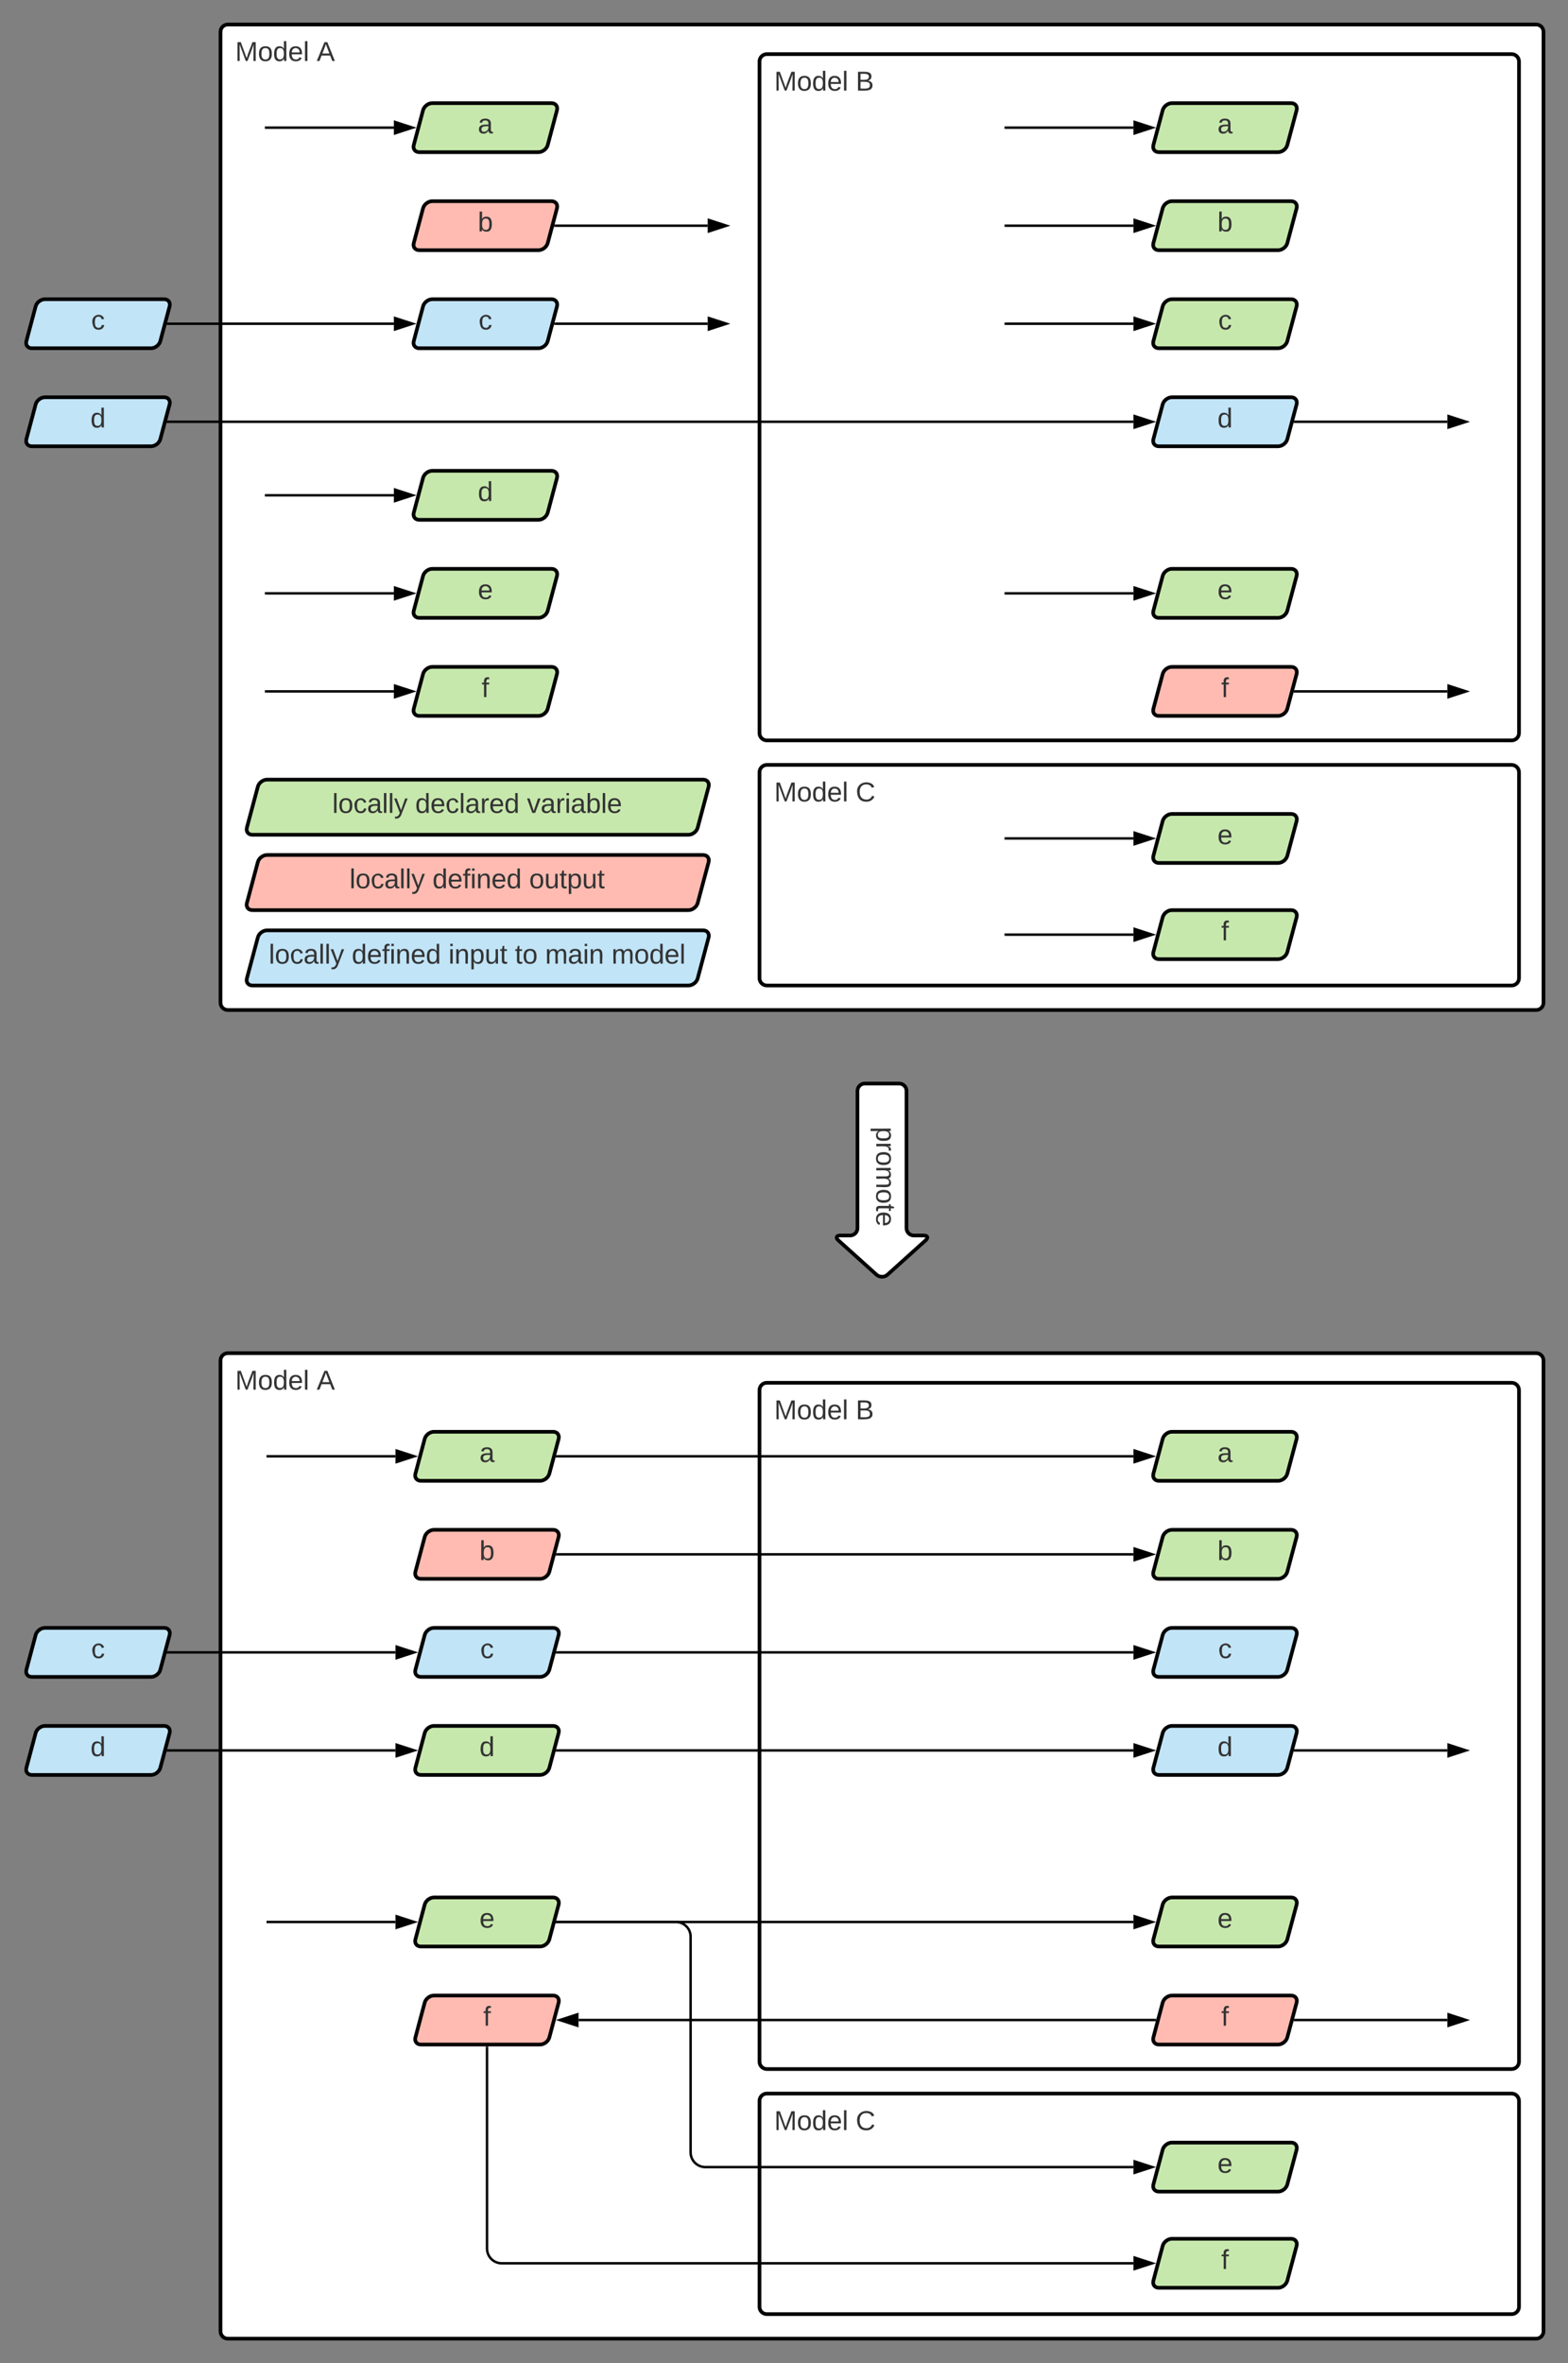 <svg xmlns="http://www.w3.org/2000/svg" xmlns:xlink="http://www.w3.org/1999/xlink" xmlns:lucid="lucid" width="1280" height="1928.33"><rect width="100%" height="100%" fill="#808080" stroke="none"/><g transform="translate(-885.333 172.833)" lucid:page-tab-id="0_0"><path d="M1065.33-146.83c0-3.32 2.7-6 6-6h1068c3.32 0 6 2.68 6 6v792.16c0 3.32-2.68 6-6 6h-1068c-3.3 0-6-2.68-6-6z" stroke="#000" stroke-width="3" fill="#fff"/><use xlink:href="#a" transform="matrix(1,0,0,1,1077.333,-140.833) translate(0 17.778)"/><use xlink:href="#b" transform="matrix(1,0,0,1,1077.333,-140.833) translate(66.543 17.778)"/><path d="M1505.33 457.33c0-3.3 2.7-6 6-6h608c3.32 0 6 2.7 6 6v168c0 3.32-2.68 6-6 6h-608c-3.3 0-6-2.68-6-6z" stroke="#000" stroke-width="3" fill="#fff"/><use xlink:href="#a" transform="matrix(1,0,0,1,1517.333,463.333) translate(0 17.778)"/><use xlink:href="#c" transform="matrix(1,0,0,1,1517.333,463.333) translate(66.543 17.778)"/><path d="M1505.33-122.67c0-3.3 2.7-6 6-6h608c3.32 0 6 2.7 6 6v548c0 3.32-2.68 6-6 6h-608c-3.3 0-6-2.68-6-6z" stroke="#000" stroke-width="3" fill="#fff"/><use xlink:href="#a" transform="matrix(1,0,0,1,1517.333,-116.667) translate(0 17.778)"/><use xlink:href="#d" transform="matrix(1,0,0,1,1517.333,-116.667) translate(66.543 17.778)"/><path d="M1230.67-2.87c.86-3.2 4.24-5.8 7.55-5.8h97.33c3.32 0 5.3 2.6 4.46 5.8l-7.57 28.4c-.85 3.2-4.23 5.8-7.54 5.8h-97.35c-3.3 0-5.3-2.6-4.45-5.8z" stroke="#000" stroke-width="3" fill="#ffbbb1"/><use xlink:href="#e" transform="matrix(1,0,0,1,1226.552,-3.667) translate(48.832 19.653)"/><path d="M1338.77 11.33h124.28" stroke="#000" stroke-width="2" fill="none"/><path d="M1338.8 12.33h-1.3l.54-2h.76"/><path d="M1478.32 11.33l-14.27 4.64V6.7z" stroke="#000" stroke-width="2"/><path d="M1834.45 77.13c.86-3.2 4.24-5.8 7.55-5.8h97.33c3.32 0 5.3 2.6 4.46 5.8l-7.6 28.4c-.84 3.2-4.22 5.8-7.53 5.8h-97.34c-3.3 0-5.3-2.6-4.45-5.8z" stroke="#000" stroke-width="3" fill="#c7e8ac"/><use xlink:href="#f" transform="matrix(1,0,0,1,1830.333,76.333) translate(49.449 19.653)"/><path d="M1810.6 91.33h-104.28" stroke="#000" stroke-width="2" fill="none"/><path d="M1825.88 91.33l-14.27 4.64V86.7z" stroke="#000" stroke-width="2"/><path d="M1706.36 91.33h-1.03" stroke="#000" stroke-width="2" fill="none"/><path d="M1834.45-82.87c.86-3.2 4.24-5.8 7.55-5.8h97.33c3.32 0 5.3 2.6 4.46 5.8l-7.6 28.4c-.84 3.2-4.22 5.8-7.53 5.8h-97.34c-3.3 0-5.3-2.6-4.45-5.8z" stroke="#000" stroke-width="3" fill="#c7e8ac"/><use xlink:href="#g" transform="matrix(1,0,0,1,1830.333,-83.667) translate(48.832 19.653)"/><path d="M1810.6-68.67h-104.28" stroke="#000" stroke-width="2" fill="none"/><path d="M1825.88-68.67l-14.27 4.64v-9.27z" stroke="#000" stroke-width="2"/><path d="M1706.36-68.67h-1.03" stroke="#000" stroke-width="2" fill="none"/><path d="M1834.45-2.87c.86-3.2 4.24-5.8 7.55-5.8h97.33c3.32 0 5.3 2.6 4.46 5.8l-7.6 28.4c-.84 3.2-4.22 5.8-7.53 5.8h-97.34c-3.3 0-5.3-2.6-4.45-5.8z" stroke="#000" stroke-width="3" fill="#c7e8ac"/><use xlink:href="#e" transform="matrix(1,0,0,1,1830.333,-3.667) translate(48.832 19.653)"/><path d="M1810.6 11.33h-104.27" stroke="#000" stroke-width="2" fill="none"/><path d="M1825.88 11.33l-14.27 4.64V6.7z" stroke="#000" stroke-width="2"/><path d="M1706.36 11.33h-1.03" stroke="#000" stroke-width="2" fill="none"/><path d="M1230.67 77.13c.86-3.2 4.24-5.8 7.55-5.8h97.33c3.32 0 5.3 2.6 4.46 5.8l-7.57 28.4c-.85 3.2-4.23 5.8-7.54 5.8h-97.35c-3.3 0-5.3-2.6-4.45-5.8z" stroke="#000" stroke-width="3" fill="#c1e4f7"/><use xlink:href="#f" transform="matrix(1,0,0,1,1226.552,76.333) translate(49.449 19.653)"/><path d="M1338.77 91.33h124.28" stroke="#000" stroke-width="2" fill="none"/><path d="M1338.8 92.33h-1.3l.54-2h.76"/><path d="M1478.32 91.33l-14.27 4.64V86.7z" stroke="#000" stroke-width="2"/><path d="M914.45 77.13c.86-3.2 4.24-5.8 7.55-5.8h97.33c3.32 0 5.3 2.6 4.46 5.8l-7.6 28.4c-.84 3.2-4.22 5.8-7.53 5.8h-97.34c-3.3 0-5.3-2.6-4.45-5.8z" stroke="#000" stroke-width="3" fill="#c1e4f7"/><use xlink:href="#f" transform="matrix(1,0,0,1,910.333,76.333) translate(49.449 19.653)"/><path d="M1022.55 91.33h184.28" stroke="#000" stroke-width="2" fill="none"/><path d="M1022.58 92.33h-1.3l.54-2h.76"/><path d="M1222.1 91.33l-14.27 4.64V86.7z" stroke="#000" stroke-width="2"/><path d="M1230.67-82.87c.86-3.2 4.24-5.8 7.55-5.8h97.33c3.32 0 5.3 2.6 4.46 5.8l-7.57 28.4c-.85 3.2-4.23 5.8-7.54 5.8h-97.35c-3.3 0-5.3-2.6-4.45-5.8z" stroke="#000" stroke-width="3" fill="#c7e8ac"/><use xlink:href="#g" transform="matrix(1,0,0,1,1226.552,-83.667) translate(48.832 19.653)"/><path d="M1206.83-68.67h-104.28" stroke="#000" stroke-width="2" fill="none"/><path d="M1222.1-68.67l-14.27 4.64v-9.27z" stroke="#000" stroke-width="2"/><path d="M1102.58-68.67h-1.03" stroke="#000" stroke-width="2" fill="none"/><path d="M1230.67 377.13c.86-3.2 4.24-5.8 7.55-5.8h97.33c3.32 0 5.3 2.6 4.46 5.8l-7.57 28.4c-.85 3.2-4.23 5.8-7.54 5.8h-97.35c-3.3 0-5.3-2.6-4.45-5.8z" stroke="#000" stroke-width="3" fill="#c7e8ac"/><use xlink:href="#h" transform="matrix(1,0,0,1,1226.552,376.333) translate(51.919 19.653)"/><path d="M1206.83 391.33h-104.28" stroke="#000" stroke-width="2" fill="none"/><path d="M1222.1 391.33l-14.27 4.64v-9.27z" stroke="#000" stroke-width="2"/><path d="M1102.58 391.33h-1.03" stroke="#000" stroke-width="2" fill="none"/><path d="M1834.45 377.13c.86-3.2 4.24-5.8 7.55-5.8h97.33c3.32 0 5.3 2.6 4.46 5.8l-7.6 28.4c-.84 3.2-4.22 5.8-7.53 5.8h-97.34c-3.3 0-5.3-2.6-4.45-5.8z" stroke="#000" stroke-width="3" fill="#ffbbb1"/><use xlink:href="#h" transform="matrix(1,0,0,1,1830.333,376.333) translate(51.919 19.653)"/><path d="M1942.55 391.33h124.28" stroke="#000" stroke-width="2" fill="none"/><path d="M1942.58 392.33h-1.3l.54-2h.76"/><path d="M2082.1 391.33l-14.27 4.64v-9.27z" stroke="#000" stroke-width="2"/><path d="M1834.45 157.13c.86-3.2 4.24-5.8 7.55-5.8h97.33c3.32 0 5.3 2.6 4.46 5.8l-7.6 28.4c-.84 3.2-4.22 5.8-7.53 5.8h-97.34c-3.3 0-5.3-2.6-4.45-5.8z" stroke="#000" stroke-width="3" fill="#c1e4f7"/><use xlink:href="#i" transform="matrix(1,0,0,1,1830.333,156.333) translate(48.832 19.653)"/><path d="M1942.55 171.33h124.28" stroke="#000" stroke-width="2" fill="none"/><path d="M1942.58 172.33h-1.3l.54-2h.76"/><path d="M2082.1 171.33l-14.27 4.64v-9.27z" stroke="#000" stroke-width="2"/><path d="M914.45 157.13c.86-3.2 4.24-5.8 7.55-5.8h97.33c3.32 0 5.3 2.6 4.46 5.8l-7.6 28.4c-.84 3.2-4.22 5.8-7.53 5.8h-97.34c-3.3 0-5.3-2.6-4.45-5.8z" stroke="#000" stroke-width="3" fill="#c1e4f7"/><use xlink:href="#i" transform="matrix(1,0,0,1,910.333,156.333) translate(48.832 19.653)"/><path d="M1022.55 171.33h788.06" stroke="#000" stroke-width="2" fill="none"/><path d="M1022.58 172.33h-1.3l.54-2h.76"/><path d="M1825.88 171.33l-14.27 4.64v-9.27z" stroke="#000" stroke-width="2"/><path d="M1230.67 217.13c.86-3.2 4.24-5.8 7.55-5.8h97.33c3.32 0 5.3 2.6 4.46 5.8l-7.57 28.4c-.85 3.2-4.23 5.8-7.54 5.8h-97.35c-3.3 0-5.3-2.6-4.45-5.8z" stroke="#000" stroke-width="3" fill="#c7e8ac"/><use xlink:href="#i" transform="matrix(1,0,0,1,1226.552,216.333) translate(48.832 19.653)"/><path d="M1206.83 231.33h-104.28" stroke="#000" stroke-width="2" fill="none"/><path d="M1222.1 231.33l-14.27 4.64v-9.27z" stroke="#000" stroke-width="2"/><path d="M1102.58 231.33h-1.03" stroke="#000" stroke-width="2" fill="none"/><path d="M1230.67 297.13c.86-3.2 4.24-5.8 7.55-5.8h97.33c3.32 0 5.3 2.6 4.46 5.8l-7.57 28.4c-.85 3.2-4.23 5.8-7.54 5.8h-97.35c-3.3 0-5.3-2.6-4.45-5.8z" stroke="#000" stroke-width="3" fill="#c7e8ac"/><use xlink:href="#j" transform="matrix(1,0,0,1,1226.552,296.333) translate(48.832 19.653)"/><path d="M1206.83 311.33h-104.28" stroke="#000" stroke-width="2" fill="none"/><path d="M1222.1 311.33l-14.27 4.64v-9.27z" stroke="#000" stroke-width="2"/><path d="M1102.58 311.33h-1.03" stroke="#000" stroke-width="2" fill="none"/><path d="M1834.45 297.13c.86-3.2 4.24-5.8 7.55-5.8h97.33c3.32 0 5.3 2.6 4.46 5.8l-7.6 28.4c-.84 3.2-4.22 5.8-7.53 5.8h-97.34c-3.3 0-5.3-2.6-4.45-5.8z" stroke="#000" stroke-width="3" fill="#c7e8ac"/><use xlink:href="#j" transform="matrix(1,0,0,1,1830.333,296.333) translate(48.832 19.653)"/><path d="M1810.6 311.33h-104.28" stroke="#000" stroke-width="2" fill="none"/><path d="M1825.88 311.33l-14.27 4.64v-9.27z" stroke="#000" stroke-width="2"/><path d="M1706.36 311.33h-1.03" stroke="#000" stroke-width="2" fill="none"/><path d="M1834.45 575.63c.86-3.2 4.24-5.8 7.55-5.8h97.33c3.32 0 5.3 2.6 4.46 5.8l-7.6 28.4c-.84 3.2-4.22 5.8-7.53 5.8h-97.34c-3.3 0-5.3-2.6-4.45-5.8z" stroke="#000" stroke-width="3" fill="#c7e8ac"/><use xlink:href="#h" transform="matrix(1,0,0,1,1830.333,574.833) translate(51.919 19.653)"/><path d="M1810.6 589.83h-104.27" stroke="#000" stroke-width="2" fill="none"/><path d="M1825.88 589.83l-14.27 4.64v-9.27z" stroke="#000" stroke-width="2"/><path d="M1706.36 589.83h-1.03" stroke="#000" stroke-width="2" fill="none"/><path d="M1065.33 937.33c0-3.3 2.7-6 6-6h1068c3.32 0 6 2.7 6 6v792.17c0 3.3-2.68 6-6 6h-1068c-3.3 0-6-2.7-6-6z" stroke="#000" stroke-width="3" fill="#fff"/><use xlink:href="#a" transform="matrix(1,0,0,1,1077.333,943.333) translate(0 17.778)"/><use xlink:href="#b" transform="matrix(1,0,0,1,1077.333,943.333) translate(66.543 17.778)"/><path d="M1505.33 1541.5c0-3.3 2.7-6 6-6h608c3.32 0 6 2.7 6 6v168c0 3.3-2.68 6-6 6h-608c-3.3 0-6-2.7-6-6z" stroke="#000" stroke-width="3" fill="#fff"/><use xlink:href="#a" transform="matrix(1,0,0,1,1517.333,1547.5) translate(0 17.778)"/><use xlink:href="#c" transform="matrix(1,0,0,1,1517.333,1547.5) translate(66.543 17.778)"/><path d="M1505.33 961.5c0-3.3 2.7-6 6-6h608c3.32 0 6 2.7 6 6v548c0 3.3-2.68 6-6 6h-608c-3.3 0-6-2.7-6-6z" stroke="#000" stroke-width="3" fill="#fff"/><use xlink:href="#a" transform="matrix(1,0,0,1,1517.333,967.5) translate(0 17.778)"/><use xlink:href="#d" transform="matrix(1,0,0,1,1517.333,967.5) translate(66.543 17.778)"/><path d="M1232.02 1081.3c.85-3.2 4.23-5.8 7.54-5.8h97.34c3.3 0 5.3 2.6 4.45 5.8l-7.58 28.4c-.85 3.2-4.23 5.8-7.54 5.8h-97.33c-3.32 0-5.3-2.6-4.46-5.8z" stroke="#000" stroke-width="3" fill="#ffbbb1"/><use xlink:href="#e" transform="matrix(1,0,0,1,1227.895,1080.5) translate(48.832 19.653)"/><path d="M1340.1 1095.5h470.5" stroke="#000" stroke-width="2" fill="none"/><path d="M1340.14 1096.5h-1.3l.54-2h.76"/><path d="M1825.88 1095.5l-14.27 4.64v-9.28z" stroke="#000" stroke-width="2"/><path d="M1834.45 1161.3c.86-3.2 4.24-5.8 7.55-5.8h97.33c3.32 0 5.3 2.6 4.46 5.8l-7.6 28.4c-.84 3.2-4.22 5.8-7.53 5.8h-97.34c-3.3 0-5.3-2.6-4.45-5.8z" stroke="#000" stroke-width="3" fill="#c1e4f7"/><use xlink:href="#f" transform="matrix(1,0,0,1,1830.333,1160.5) translate(49.449 19.653)"/><path d="M1834.45 1001.3c.86-3.2 4.24-5.8 7.55-5.8h97.33c3.32 0 5.3 2.6 4.46 5.8l-7.6 28.4c-.84 3.2-4.22 5.8-7.53 5.8h-97.34c-3.3 0-5.3-2.6-4.45-5.8z" stroke="#000" stroke-width="3" fill="#c7e8ac"/><use xlink:href="#g" transform="matrix(1,0,0,1,1830.333,1000.5) translate(48.832 19.653)"/><path d="M1834.45 1081.3c.86-3.2 4.24-5.8 7.55-5.8h97.33c3.32 0 5.3 2.6 4.46 5.8l-7.6 28.4c-.84 3.2-4.22 5.8-7.53 5.8h-97.34c-3.3 0-5.3-2.6-4.45-5.8z" stroke="#000" stroke-width="3" fill="#c7e8ac"/><use xlink:href="#e" transform="matrix(1,0,0,1,1830.333,1080.5) translate(48.832 19.653)"/><path d="M1232.02 1161.3c.85-3.2 4.23-5.8 7.54-5.8h97.34c3.3 0 5.3 2.6 4.45 5.8l-7.58 28.4c-.85 3.2-4.23 5.8-7.54 5.8h-97.33c-3.32 0-5.3-2.6-4.46-5.8z" stroke="#000" stroke-width="3" fill="#c1e4f7"/><use xlink:href="#f" transform="matrix(1,0,0,1,1227.895,1160.5) translate(49.449 19.653)"/><path d="M1340.1 1175.5h470.5" stroke="#000" stroke-width="2" fill="none"/><path d="M1340.14 1176.5h-1.3l.54-2h.76"/><path d="M1825.88 1175.5l-14.27 4.64v-9.28z" stroke="#000" stroke-width="2"/><path d="M914.45 1161.3c.86-3.2 4.24-5.8 7.55-5.8h97.33c3.32 0 5.3 2.6 4.46 5.8l-7.6 28.4c-.84 3.2-4.22 5.8-7.53 5.8h-97.34c-3.3 0-5.3-2.6-4.45-5.8z" stroke="#000" stroke-width="3" fill="#c1e4f7"/><use xlink:href="#f" transform="matrix(1,0,0,1,910.333,1160.5) translate(49.449 19.653)"/><path d="M1022.55 1175.5h185.62" stroke="#000" stroke-width="2" fill="none"/><path d="M1022.58 1176.5h-1.3l.54-2h.76"/><path d="M1223.44 1175.5l-14.27 4.64v-9.28z" stroke="#000" stroke-width="2"/><path d="M1232.02 1001.3c.85-3.2 4.23-5.8 7.54-5.8h97.34c3.3 0 5.3 2.6 4.45 5.8l-7.58 28.4c-.85 3.2-4.23 5.8-7.54 5.8h-97.33c-3.32 0-5.3-2.6-4.46-5.8z" stroke="#000" stroke-width="3" fill="#c7e8ac"/><use xlink:href="#g" transform="matrix(1,0,0,1,1227.895,1000.5) translate(48.832 19.653)"/><path d="M1208.17 1015.5H1103.9" stroke="#000" stroke-width="2" fill="none"/><path d="M1223.44 1015.5l-14.27 4.64v-9.28z" stroke="#000" stroke-width="2"/><path d="M1103.92 1015.5h-1.02" stroke="#000" stroke-width="2" fill="none"/><path d="M1232.02 1461.3c.85-3.2 4.23-5.8 7.54-5.8h97.34c3.3 0 5.3 2.6 4.45 5.8l-7.58 28.4c-.85 3.2-4.23 5.8-7.54 5.8h-97.33c-3.32 0-5.3-2.6-4.46-5.8z" stroke="#000" stroke-width="3" fill="#ffbbb1"/><use xlink:href="#h" transform="matrix(1,0,0,1,1227.895,1460.5) translate(51.919 19.653)"/><path d="M1834.45 1461.3c.86-3.2 4.24-5.8 7.55-5.8h97.33c3.32 0 5.3 2.6 4.46 5.8l-7.6 28.4c-.84 3.2-4.22 5.8-7.53 5.8h-97.34c-3.3 0-5.3-2.6-4.45-5.8z" stroke="#000" stroke-width="3" fill="#ffbbb1"/><use xlink:href="#h" transform="matrix(1,0,0,1,1830.333,1460.5) translate(51.919 19.653)"/><path d="M1942.55 1475.5h124.28" stroke="#000" stroke-width="2" fill="none"/><path d="M1942.58 1476.5h-1.3l.54-2h.76"/><path d="M2082.1 1475.5l-14.27 4.64v-9.28z" stroke="#000" stroke-width="2"/><path d="M1834.45 1241.3c.86-3.2 4.24-5.8 7.55-5.8h97.33c3.32 0 5.3 2.6 4.46 5.8l-7.6 28.4c-.84 3.2-4.22 5.8-7.53 5.8h-97.34c-3.3 0-5.3-2.6-4.45-5.8z" stroke="#000" stroke-width="3" fill="#c1e4f7"/><use xlink:href="#i" transform="matrix(1,0,0,1,1830.333,1240.5) translate(48.832 19.653)"/><path d="M1942.55 1255.5h124.28" stroke="#000" stroke-width="2" fill="none"/><path d="M1942.58 1256.5h-1.3l.54-2h.76"/><path d="M2082.1 1255.5l-14.27 4.64v-9.28z" stroke="#000" stroke-width="2"/><path d="M914.45 1241.3c.86-3.2 4.24-5.8 7.55-5.8h97.33c3.32 0 5.3 2.6 4.46 5.8l-7.6 28.4c-.84 3.2-4.22 5.8-7.53 5.8h-97.34c-3.3 0-5.3-2.6-4.45-5.8z" stroke="#000" stroke-width="3" fill="#c1e4f7"/><use xlink:href="#i" transform="matrix(1,0,0,1,910.333,1240.5) translate(48.832 19.653)"/><path d="M1022.55 1255.5h185.62" stroke="#000" stroke-width="2" fill="none"/><path d="M1022.58 1256.5h-1.3l.54-2h.76"/><path d="M1223.44 1255.5l-14.27 4.64v-9.28z" stroke="#000" stroke-width="2"/><path d="M1232.02 1241.3c.85-3.2 4.23-5.8 7.54-5.8h97.34c3.3 0 5.3 2.6 4.45 5.8l-7.58 28.4c-.85 3.2-4.23 5.8-7.54 5.8h-97.33c-3.32 0-5.3-2.6-4.46-5.8z" stroke="#000" stroke-width="3" fill="#c7e8ac"/><use xlink:href="#i" transform="matrix(1,0,0,1,1227.895,1240.5) translate(48.832 19.653)"/><path d="M1232.02 1381.3c.85-3.2 4.23-5.8 7.54-5.8h97.34c3.3 0 5.3 2.6 4.45 5.8l-7.58 28.4c-.85 3.2-4.23 5.8-7.54 5.8h-97.33c-3.32 0-5.3-2.6-4.46-5.8z" stroke="#000" stroke-width="3" fill="#c7e8ac"/><use xlink:href="#j" transform="matrix(1,0,0,1,1227.895,1380.5) translate(48.832 19.653)"/><path d="M1208.17 1395.5H1103.9" stroke="#000" stroke-width="2" fill="none"/><path d="M1223.44 1395.5l-14.27 4.64v-9.28z" stroke="#000" stroke-width="2"/><path d="M1103.92 1395.5h-1.02" stroke="#000" stroke-width="2" fill="none"/><path d="M1834.45 1381.3c.86-3.2 4.24-5.8 7.55-5.8h97.33c3.32 0 5.3 2.6 4.46 5.8l-7.6 28.4c-.84 3.2-4.22 5.8-7.53 5.8h-97.34c-3.3 0-5.3-2.6-4.45-5.8z" stroke="#000" stroke-width="3" fill="#c7e8ac"/><use xlink:href="#j" transform="matrix(1,0,0,1,1830.333,1380.5) translate(48.832 19.653)"/><path d="M1834.45 1581.3c.86-3.2 4.24-5.8 7.55-5.8h97.33c3.32 0 5.3 2.6 4.46 5.8l-7.6 28.4c-.84 3.2-4.22 5.8-7.53 5.8h-97.34c-3.3 0-5.3-2.6-4.45-5.8z" stroke="#000" stroke-width="3" fill="#c7e8ac"/><use xlink:href="#j" transform="matrix(1,0,0,1,1830.333,1580.5) translate(48.832 19.653)"/><path d="M1340.1 1015.5h470.5" stroke="#000" stroke-width="2" fill="none"/><path d="M1340.14 1016.5h-1.3l.54-2h.76"/><path d="M1825.88 1015.5l-14.27 4.64v-9.28z" stroke="#000" stroke-width="2"/><path d="M1828.1 1475.5h-470.48" stroke="#000" stroke-width="2" fill="none"/><path d="M1828.85 1476.5h-.76v-2h1.28"/><path d="M1342.35 1475.5l14.27-4.64v9.28z" stroke="#000" stroke-width="2"/><path d="M1340.1 1255.5h470.5" stroke="#000" stroke-width="2" fill="none"/><path d="M1340.14 1256.5h-1.3l.54-2h.76"/><path d="M1825.88 1255.5l-14.27 4.64v-9.28z" stroke="#000" stroke-width="2"/><path d="M1340.1 1395.5h470.5" stroke="#000" stroke-width="2" fill="none"/><path d="M1340.14 1396.5h-1.3l.54-2h.76"/><path d="M1825.88 1395.5l-14.27 4.64v-9.28z" stroke="#000" stroke-width="2"/><path d="M1340.1 1395.5h97c6.64 0 12 5.37 12 12v176c0 6.63 5.4 12 12 12h349.5" stroke="#000" stroke-width="2" fill="none"/><path d="M1340.14 1396.5h-1.3l.54-2h.76"/><path d="M1825.88 1595.5l-14.27 4.64v-9.28z" stroke="#000" stroke-width="2"/><path d="M1834.45 1659.8c.86-3.2 4.24-5.8 7.55-5.8h97.33c3.32 0 5.3 2.6 4.46 5.8l-7.6 28.4c-.84 3.2-4.22 5.8-7.53 5.8h-97.34c-3.3 0-5.3-2.6-4.45-5.8z" stroke="#000" stroke-width="3" fill="#c7e8ac"/><use xlink:href="#h" transform="matrix(1,0,0,1,1830.333,1659) translate(51.919 19.653)"/><path d="M1282.9 1498v164c0 6.63 5.37 12 12 12h515.7" stroke="#000" stroke-width="2" fill="none"/><path d="M1283.9 1498.03h-2V1497h2"/><path d="M1825.88 1674l-14.27 4.64v-9.28z" stroke="#000" stroke-width="2"/><path d="M1834.45 497.13c.86-3.2 4.24-5.8 7.55-5.8h97.33c3.32 0 5.3 2.6 4.46 5.8l-7.6 28.4c-.84 3.2-4.22 5.8-7.53 5.8h-97.34c-3.3 0-5.3-2.6-4.45-5.8z" stroke="#000" stroke-width="3" fill="#c7e8ac"/><use xlink:href="#j" transform="matrix(1,0,0,1,1830.333,496.333) translate(48.832 19.653)"/><path d="M1810.6 511.33h-104.27" stroke="#000" stroke-width="2" fill="none"/><path d="M1825.88 511.33l-14.27 4.64v-9.27z" stroke="#000" stroke-width="2"/><path d="M1706.36 511.33h-1.03" stroke="#000" stroke-width="2" fill="none"/><path d="M1095.8 469.13c.84-3.2 4.22-5.8 7.53-5.8h356c3.32 0 5.3 2.6 4.46 5.8l-8.92 33.4c-.85 3.2-4.23 5.8-7.55 5.8h-356c-3.3 0-5.3-2.6-4.45-5.8z" stroke="#000" stroke-width="3" fill="#c7e8ac"/><use xlink:href="#k" transform="matrix(1,0,0,1,1090.333,468.333) translate(66.233 22.153)"/><use xlink:href="#l" transform="matrix(1,0,0,1,1090.333,468.333) translate(133.949 22.153)"/><use xlink:href="#m" transform="matrix(1,0,0,1,1090.333,468.333) translate(225.184 22.153)"/><path d="M1095.8 530.63c.84-3.2 4.22-5.8 7.53-5.8h356c3.32 0 5.3 2.6 4.46 5.8l-8.92 33.4c-.85 3.2-4.23 5.8-7.55 5.8h-356c-3.3 0-5.3-2.6-4.45-5.8z" stroke="#000" stroke-width="3" fill="#ffbbb1"/><g><use xlink:href="#k" transform="matrix(1,0,0,1,1090.333,529.833) translate(80.307 22.153)"/><use xlink:href="#n" transform="matrix(1,0,0,1,1090.333,529.833) translate(148.024 22.153)"/><use xlink:href="#o" transform="matrix(1,0,0,1,1090.333,529.833) translate(226.974 22.153)"/></g><path d="M1095.8 592.13c.84-3.2 4.22-5.8 7.53-5.8h356c3.32 0 5.3 2.6 4.46 5.8l-8.92 33.4c-.85 3.2-4.23 5.8-7.55 5.8h-356c-3.3 0-5.3-2.6-4.45-5.8z" stroke="#000" stroke-width="3" fill="#c1e4f7"/><g><use xlink:href="#k" transform="matrix(1,0,0,1,1090.333,591.333) translate(14.412 22.153)"/><use xlink:href="#n" transform="matrix(1,0,0,1,1090.333,591.333) translate(82.128 22.153)"/><use xlink:href="#p" transform="matrix(1,0,0,1,1090.333,591.333) translate(161.079 22.153)"/><use xlink:href="#q" transform="matrix(1,0,0,1,1090.333,591.333) translate(215.338 22.153)"/><use xlink:href="#r" transform="matrix(1,0,0,1,1090.333,591.333) translate(240.03 22.153)"/><use xlink:href="#s" transform="matrix(1,0,0,1,1090.333,591.333) translate(294.227 22.153)"/></g><g><path d="M1619.33 711.33c3.32 0 6 2.7 6 6v112c0 3.32 2.7 6 6 6h8c3.32 0 4 1.8 1.54 4.02l-31.08 27.97c-2.47 2.22-6.46 2.22-8.93 0l-31.08-27.97c-2.47-2.22-1.78-4.02 1.53-4.02h8c3.32 0 6-2.68 6-6v-112c0-3.3 2.7-6 6-6z" stroke="#000" stroke-width="3" fill="#fff"/></g><g><use xlink:href="#t" transform="matrix(6.123233995736766e-17,1,-1,6.123233995736766e-17,1640.333,716.333) translate(30.321 39.653)"/></g><defs><path fill="#333" d="M240 0l2-218c-23 76-54 145-80 218h-23L58-218 59 0H30v-248h44l77 211c21-75 51-140 76-211h43V0h-30" id="u"/><path fill="#333" d="M100-194c62-1 85 37 85 99 1 63-27 99-86 99S16-35 15-95c0-66 28-99 85-99zM99-20c44 1 53-31 53-75 0-43-8-75-51-75s-53 32-53 75 10 74 51 75" id="v"/><path fill="#333" d="M85-194c31 0 48 13 60 33l-1-100h32l1 261h-30c-2-10 0-23-3-31C134-8 116 4 85 4 32 4 16-35 15-94c0-66 23-100 70-100zm9 24c-40 0-46 34-46 75 0 40 6 74 45 74 42 0 51-32 51-76 0-42-9-74-50-73" id="w"/><path fill="#333" d="M100-194c63 0 86 42 84 106H49c0 40 14 67 53 68 26 1 43-12 49-29l28 8c-11 28-37 45-77 45C44 4 14-33 15-96c1-61 26-98 85-98zm52 81c6-60-76-77-97-28-3 7-6 17-6 28h103" id="x"/><path fill="#333" d="M24 0v-261h32V0H24" id="y"/><g id="a"><use transform="matrix(0.062,0,0,0.062,0,0)" xlink:href="#u"/><use transform="matrix(0.062,0,0,0.062,18.457,0)" xlink:href="#v"/><use transform="matrix(0.062,0,0,0.062,30.802,0)" xlink:href="#w"/><use transform="matrix(0.062,0,0,0.062,43.148,0)" xlink:href="#x"/><use transform="matrix(0.062,0,0,0.062,55.494,0)" xlink:href="#y"/></g><path fill="#333" d="M205 0l-28-72H64L36 0H1l101-248h38L239 0h-34zm-38-99l-47-123c-12 45-31 82-46 123h93" id="z"/><use transform="matrix(0.062,0,0,0.062,0,0)" xlink:href="#z" id="b"/><path fill="#333" d="M212-179c-10-28-35-45-73-45-59 0-87 40-87 99 0 60 29 101 89 101 43 0 62-24 78-52l27 14C228-24 195 4 139 4 59 4 22-46 18-125c-6-104 99-153 187-111 19 9 31 26 39 46" id="A"/><use transform="matrix(0.062,0,0,0.062,0,0)" xlink:href="#A" id="c"/><path fill="#333" d="M160-131c35 5 61 23 61 61C221 17 115-2 30 0v-248c76 3 177-17 177 60 0 33-19 50-47 57zm-97-11c50-1 110 9 110-42 0-47-63-36-110-37v79zm0 115c55-2 124 14 124-45 0-56-70-42-124-44v89" id="B"/><use transform="matrix(0.062,0,0,0.062,0,0)" xlink:href="#B" id="d"/><path fill="#333" d="M115-194c53 0 69 39 70 98 0 66-23 100-70 100C84 3 66-7 56-30L54 0H23l1-261h32v101c10-23 28-34 59-34zm-8 174c40 0 45-34 45-75 0-40-5-75-45-74-42 0-51 32-51 76 0 43 10 73 51 73" id="C"/><use transform="matrix(0.062,0,0,0.062,0,0)" xlink:href="#C" id="e"/><path fill="#333" d="M96-169c-40 0-48 33-48 73s9 75 48 75c24 0 41-14 43-38l32 2c-6 37-31 61-74 61-59 0-76-41-82-99-10-93 101-131 147-64 4 7 5 14 7 22l-32 3c-4-21-16-35-41-35" id="D"/><use transform="matrix(0.062,0,0,0.062,0,0)" xlink:href="#D" id="f"/><path fill="#333" d="M141-36C126-15 110 5 73 4 37 3 15-17 15-53c-1-64 63-63 125-63 3-35-9-54-41-54-24 1-41 7-42 31l-33-3c5-37 33-52 76-52 45 0 72 20 72 64v82c-1 20 7 32 28 27v20c-31 9-61-2-59-35zM48-53c0 20 12 33 32 33 41-3 63-29 60-74-43 2-92-5-92 41" id="E"/><use transform="matrix(0.062,0,0,0.062,0,0)" xlink:href="#E" id="g"/><path fill="#333" d="M101-234c-31-9-42 10-38 44h38v23H63V0H32v-167H5v-23h27c-7-52 17-82 69-68v24" id="F"/><use transform="matrix(0.062,0,0,0.062,0,0)" xlink:href="#F" id="h"/><use transform="matrix(0.062,0,0,0.062,0,0)" xlink:href="#w" id="i"/><use transform="matrix(0.062,0,0,0.062,0,0)" xlink:href="#x" id="j"/><path fill="#333" d="M179-190L93 31C79 59 56 82 12 73V49c39 6 53-20 64-50L1-190h34L92-34l54-156h33" id="G"/><g id="k"><use transform="matrix(0.062,0,0,0.062,0,0)" xlink:href="#y"/><use transform="matrix(0.062,0,0,0.062,4.877,0)" xlink:href="#v"/><use transform="matrix(0.062,0,0,0.062,17.222,0)" xlink:href="#D"/><use transform="matrix(0.062,0,0,0.062,28.333,0)" xlink:href="#E"/><use transform="matrix(0.062,0,0,0.062,40.679,0)" xlink:href="#y"/><use transform="matrix(0.062,0,0,0.062,45.556,0)" xlink:href="#y"/><use transform="matrix(0.062,0,0,0.062,50.432,0)" xlink:href="#G"/></g><path fill="#333" d="M114-163C36-179 61-72 57 0H25l-1-190h30c1 12-1 29 2 39 6-27 23-49 58-41v29" id="H"/><g id="l"><use transform="matrix(0.062,0,0,0.062,0,0)" xlink:href="#w"/><use transform="matrix(0.062,0,0,0.062,12.346,0)" xlink:href="#x"/><use transform="matrix(0.062,0,0,0.062,24.691,0)" xlink:href="#D"/><use transform="matrix(0.062,0,0,0.062,35.802,0)" xlink:href="#y"/><use transform="matrix(0.062,0,0,0.062,40.679,0)" xlink:href="#E"/><use transform="matrix(0.062,0,0,0.062,53.025,0)" xlink:href="#H"/><use transform="matrix(0.062,0,0,0.062,60.37,0)" xlink:href="#x"/><use transform="matrix(0.062,0,0,0.062,72.716,0)" xlink:href="#w"/></g><path fill="#333" d="M108 0H70L1-190h34L89-25l56-165h34" id="I"/><path fill="#333" d="M24-231v-30h32v30H24zM24 0v-190h32V0H24" id="J"/><g id="m"><use transform="matrix(0.062,0,0,0.062,0,0)" xlink:href="#I"/><use transform="matrix(0.062,0,0,0.062,11.111,0)" xlink:href="#E"/><use transform="matrix(0.062,0,0,0.062,23.457,0)" xlink:href="#H"/><use transform="matrix(0.062,0,0,0.062,30.802,0)" xlink:href="#J"/><use transform="matrix(0.062,0,0,0.062,35.679,0)" xlink:href="#E"/><use transform="matrix(0.062,0,0,0.062,48.025,0)" xlink:href="#C"/><use transform="matrix(0.062,0,0,0.062,60.37,0)" xlink:href="#y"/><use transform="matrix(0.062,0,0,0.062,65.247,0)" xlink:href="#x"/></g><path fill="#333" d="M117-194c89-4 53 116 60 194h-32v-121c0-31-8-49-39-48C34-167 62-67 57 0H25l-1-190h30c1 10-1 24 2 32 11-22 29-35 61-36" id="K"/><g id="n"><use transform="matrix(0.062,0,0,0.062,0,0)" xlink:href="#w"/><use transform="matrix(0.062,0,0,0.062,12.346,0)" xlink:href="#x"/><use transform="matrix(0.062,0,0,0.062,24.691,0)" xlink:href="#F"/><use transform="matrix(0.062,0,0,0.062,30.864,0)" xlink:href="#J"/><use transform="matrix(0.062,0,0,0.062,35.741,0)" xlink:href="#K"/><use transform="matrix(0.062,0,0,0.062,48.086,0)" xlink:href="#x"/><use transform="matrix(0.062,0,0,0.062,60.432,0)" xlink:href="#w"/></g><path fill="#333" d="M84 4C-5 8 30-112 23-190h32v120c0 31 7 50 39 49 72-2 45-101 50-169h31l1 190h-30c-1-10 1-25-2-33-11 22-28 36-60 37" id="L"/><path fill="#333" d="M59-47c-2 24 18 29 38 22v24C64 9 27 4 27-40v-127H5v-23h24l9-43h21v43h35v23H59v120" id="M"/><path fill="#333" d="M115-194c55 1 70 41 70 98S169 2 115 4C84 4 66-9 55-30l1 105H24l-1-265h31l2 30c10-21 28-34 59-34zm-8 174c40 0 45-34 45-75s-6-73-45-74c-42 0-51 32-51 76 0 43 10 73 51 73" id="N"/><g id="o"><use transform="matrix(0.062,0,0,0.062,0,0)" xlink:href="#v"/><use transform="matrix(0.062,0,0,0.062,12.346,0)" xlink:href="#L"/><use transform="matrix(0.062,0,0,0.062,24.691,0)" xlink:href="#M"/><use transform="matrix(0.062,0,0,0.062,30.864,0)" xlink:href="#N"/><use transform="matrix(0.062,0,0,0.062,43.21,0)" xlink:href="#L"/><use transform="matrix(0.062,0,0,0.062,55.556,0)" xlink:href="#M"/></g><g id="p"><use transform="matrix(0.062,0,0,0.062,0,0)" xlink:href="#J"/><use transform="matrix(0.062,0,0,0.062,4.877,0)" xlink:href="#K"/><use transform="matrix(0.062,0,0,0.062,17.222,0)" xlink:href="#N"/><use transform="matrix(0.062,0,0,0.062,29.568,0)" xlink:href="#L"/><use transform="matrix(0.062,0,0,0.062,41.914,0)" xlink:href="#M"/></g><g id="q"><use transform="matrix(0.062,0,0,0.062,0,0)" xlink:href="#M"/><use transform="matrix(0.062,0,0,0.062,6.173,0)" xlink:href="#v"/></g><path fill="#333" d="M210-169c-67 3-38 105-44 169h-31v-121c0-29-5-50-35-48C34-165 62-65 56 0H25l-1-190h30c1 10-1 24 2 32 10-44 99-50 107 0 11-21 27-35 58-36 85-2 47 119 55 194h-31v-121c0-29-5-49-35-48" id="O"/><g id="r"><use transform="matrix(0.062,0,0,0.062,0,0)" xlink:href="#O"/><use transform="matrix(0.062,0,0,0.062,18.457,0)" xlink:href="#E"/><use transform="matrix(0.062,0,0,0.062,30.802,0)" xlink:href="#J"/><use transform="matrix(0.062,0,0,0.062,35.679,0)" xlink:href="#K"/></g><g id="s"><use transform="matrix(0.062,0,0,0.062,0,0)" xlink:href="#O"/><use transform="matrix(0.062,0,0,0.062,18.457,0)" xlink:href="#v"/><use transform="matrix(0.062,0,0,0.062,30.802,0)" xlink:href="#w"/><use transform="matrix(0.062,0,0,0.062,43.148,0)" xlink:href="#x"/><use transform="matrix(0.062,0,0,0.062,55.494,0)" xlink:href="#y"/></g><g id="t"><use transform="matrix(0.062,0,0,0.062,0,0)" xlink:href="#N"/><use transform="matrix(0.062,0,0,0.062,12.346,0)" xlink:href="#H"/><use transform="matrix(0.062,0,0,0.062,19.691,0)" xlink:href="#v"/><use transform="matrix(0.062,0,0,0.062,32.037,0)" xlink:href="#O"/><use transform="matrix(0.062,0,0,0.062,50.494,0)" xlink:href="#v"/><use transform="matrix(0.062,0,0,0.062,62.84,0)" xlink:href="#M"/><use transform="matrix(0.062,0,0,0.062,69.012,0)" xlink:href="#x"/></g></defs></g></svg>